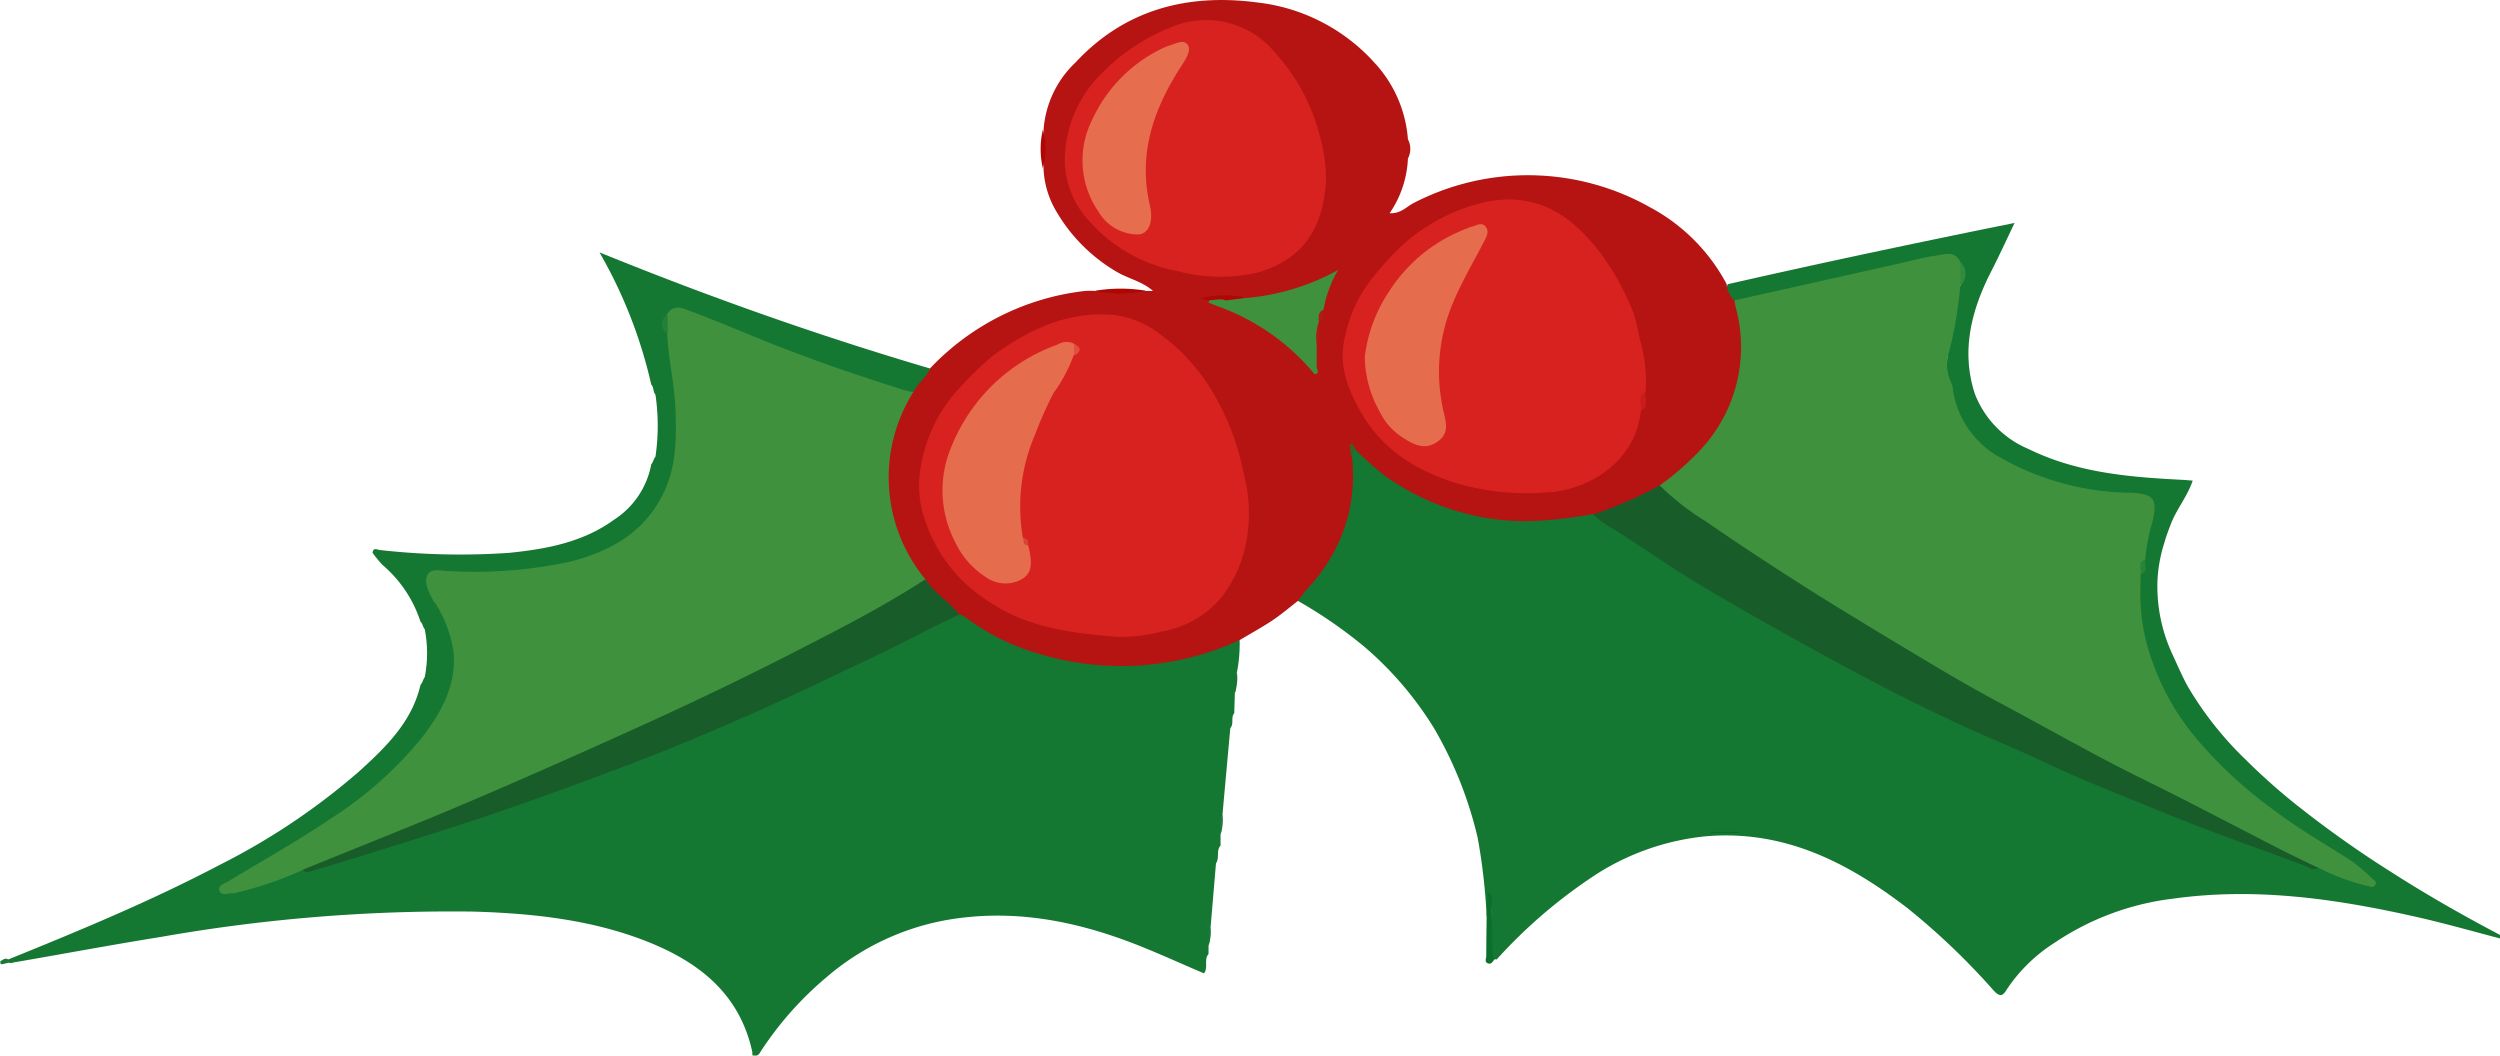 <svg xmlns="http://www.w3.org/2000/svg" viewBox="0 0 208.02 87.83"><defs><style>.cls-1{fill:#147732;}.cls-2{fill:#b51412;}.cls-3{fill:#0b702b;}.cls-4{fill:#ac0703;}.cls-5{fill:#b20604;}.cls-6{fill:#167838;}.cls-7{fill:#197937;}.cls-8{fill:#1e7b3d;}.cls-9{fill:#167535;}.cls-10{fill:#40913d;}.cls-11{fill:#185c29;}.cls-12{fill:#248039;}.cls-13{fill:#308b3e;}.cls-14{fill:#076d27;}.cls-15{fill:#2a8336;}.cls-16{fill:#386224;}.cls-17{fill:#d7221f;}.cls-18{fill:#b00604;}.cls-19{fill:#c91c1b;}.cls-20{fill:#b01a18;}.cls-21{fill:#e56d4e;}.cls-22{fill:#e34f3e;}.cls-23{fill:#db4334;}.cls-24{fill:#e66d4e;}</style></defs><title>Mistletoe</title><g id="Layer_2" data-name="Layer 2"><g id="Layer_1-2" data-name="Layer 1"><g id="Mistletoe"><path class="cls-1" d="M101.18,71.83l-.45,5.33c-.1.11-.31-.1-.27,0a2.06,2.06,0,0,1,.1,1.52l0,.7c-.41.47,0,1.14-.38,1.61-1.89-.8-3.75-1.66-5.67-2.41-5.12-2-10.38-3-15.89-2a21,21,0,0,0-9.88,4.76,28.06,28.06,0,0,0-5.49,6.22.57.57,0,0,1-.45.32c-.27,0-.18-.21-.2-.34-1-4.63-4.15-7.27-8.27-9-4.8-2-9.89-2.54-15-2.69a139.34,139.34,0,0,0-26,2.12c-4,.64-8,1.39-12,2.08-.25,0-.58.28-.68-.2,6-2.43,11.94-4.89,17.66-7.9A55.87,55.87,0,0,0,29.9,64.17c2.2-2,4.38-4.1,5.09-7.19.18-.17.2-.44.35-.63a10.29,10.29,0,0,0,0-4c-.16-.19-.17-.46-.36-.64A10.4,10.4,0,0,0,31.82,47,11.39,11.39,0,0,1,31,46c.06-.5.4-.24.64-.23A59.63,59.63,0,0,0,42.39,46c3.09-.32,6.11-.87,8.71-2.76a7,7,0,0,0,3.09-4.6c.16-.19.19-.45.35-.64a17.84,17.84,0,0,0,0-5.16c-.22-.23-.11-.61-.35-.84a39.3,39.3,0,0,0-4.31-11c9.13,3.71,18.23,6.93,27.5,9.66,0,1-.79,1.53-1.47,2.09A8.39,8.39,0,0,1,72.84,32c-5-1.57-9.92-3.64-14.83-5.59-.72-.29-1.47-.72-2.26-.13-.58.51-.32,1.05,0,1.58a42.65,42.65,0,0,1,.87,6.92c.1,3-.24,6-2.37,8.43a12.5,12.5,0,0,1-6.72,3.86,38.78,38.78,0,0,1-10,.77c-1.75,0-2,.41-1.15,2,.22.41.46.81.69,1.22,1.77,3.18,1.26,6.2-.65,9.12a30.74,30.74,0,0,1-7.26,7.18c-3.05,2.36-6.55,4-9.69,6.14-.18.13-.45.16-.48.57,2.19-.24,4.14-1.21,6.19-1.82a7.76,7.76,0,0,0,2.69-.62c3.77-1.11,7.54-2.21,11.25-3.48,6.83-2.33,13.58-4.87,20.24-7.67,6.33-2.65,12.49-5.63,18.6-8.75A5.1,5.1,0,0,1,79.84,51a3.44,3.44,0,0,1,1.32.67,21.91,21.91,0,0,0,11.59,3.47A24,24,0,0,0,102,53.45a1.53,1.53,0,0,1,1.15-.18,12.91,12.91,0,0,1-.23,2.7c-.23.55,0,1.14-.17,1.69l-.05,1.68c-.31.36,0,.88-.33,1.25l-.65,7.18c-.22.54,0,1.12-.16,1.66l0,.93C101.17,70.79,101.5,71.39,101.18,71.83Z"/><path class="cls-1" d="M123.7,76.23a49.41,49.41,0,0,0-.75-6.54,33,33,0,0,0-3.61-9.07,28.68,28.68,0,0,0-5.83-6.82A38.75,38.75,0,0,0,108,50a1.14,1.14,0,0,1,.45-1.05,13.57,13.57,0,0,0,3.83-10.71,1.51,1.51,0,0,1,0-.3c0-.28.09-.56.41-.66.65.06,1,.57,1.46,1a18,18,0,0,0,9.18,4.47,20.46,20.46,0,0,0,7.72,0,3.18,3.18,0,0,1,1.37-.14c1.64.89,3.15,2,4.72,3,3.36,2.15,6.75,4.26,10.23,6.21,3.28,1.83,6.57,3.64,9.94,5.31,4,2,8.07,3.92,12.18,5.74s8.38,3.57,12.61,5.25c3.3,1.32,6.68,2.46,10,3.77A2.55,2.55,0,0,0,193,72c1,.26,1.95.87,3,1.12a2.42,2.42,0,0,0,1.24.16,12.23,12.23,0,0,0-3-2.36,51,51,0,0,1-8.5-6.08,22.91,22.91,0,0,1-6.57-9,14.77,14.77,0,0,1-1.1-8.08,1.87,1.87,0,0,0,.25-1.28,14.84,14.84,0,0,1,.56-3c.41-1.71.11-2.1-1.62-2.19a25.61,25.61,0,0,1-9-2c-3-1.33-5.26-3.36-6-6.82a8.21,8.21,0,0,1,0-4.09c.4-1.47.43-3,.79-4.52a1.64,1.64,0,0,0-.05-2,2.2,2.2,0,0,0-2-.27c-3.64.75-7.25,1.62-10.88,2.41a35.9,35.9,0,0,1-5.64,1.14,1.08,1.08,0,0,1-.72-1.49c7.89-1.8,15.81-3.47,23.87-5.1-.68,1.42-1.28,2.73-1.93,4-1.67,3.25-2.54,6.65-1.38,10.21a8.14,8.14,0,0,0,4.47,4.6c4.07,2,8.47,2.35,12.9,2.57l.76.06c-.44,1.32-1.34,2.36-1.82,3.62-.19.51-.39,1-.54,1.56a12.15,12.15,0,0,0-.57,3.1,13.42,13.42,0,0,0,1.2,6.08c.43.92.82,1.85,1.31,2.75a28.55,28.55,0,0,0,4.85,6.13,51.46,51.46,0,0,0,4.71,4.14,88.5,88.5,0,0,0,7.25,5.11c2.91,1.87,5.91,3.59,9,5.22a.47.47,0,0,1,.31.42c-2.25-.59-4.47-1.22-6.71-1.74-6.78-1.55-13.6-2.58-20.58-1.61a22.41,22.41,0,0,0-9.94,3.7,13.37,13.37,0,0,0-3.92,3.83c-.33.54-.55.73-1.12.11a58.16,58.16,0,0,0-7.13-6.82c-5-3.85-10.33-6.57-16.86-6a20.71,20.71,0,0,0-8.93,3.07,42.18,42.18,0,0,0-8.42,7.17c-.6,0-.44-.49-.45-.79-.06-1.19,0-2.39,0-3.55C123.9,75.69,124,76,123.7,76.23Z"/><path class="cls-2" d="M143.67,23.64a2,2,0,0,0,.65,1.35,6.44,6.44,0,0,1,.77,3.94,11.46,11.46,0,0,1-.93,4.86,15.73,15.73,0,0,1-5.88,6.73,20.77,20.77,0,0,1-4.69,2.1,1.69,1.69,0,0,1-1.06.15,34.3,34.3,0,0,1-5.44.6,20.16,20.16,0,0,1-12-3.89,31.08,31.08,0,0,1-2.35-2.11c-.6,0-.24.4-.24.65a15,15,0,0,1-.16,4.18,13.89,13.89,0,0,1-3.43,6.65A13.26,13.26,0,0,0,108,50c-.71.55-1.4,1.14-2.15,1.64s-1.79,1.08-2.68,1.61a23.55,23.55,0,0,1-16.82,1.12,18.53,18.53,0,0,1-6.08-3.06,1.79,1.79,0,0,0-.45-.19,12.64,12.64,0,0,1-3.14-2.92,13.54,13.54,0,0,1-2.44-12.49,20.27,20.27,0,0,1,1.06-2.46,1.31,1.31,0,0,1,.72-.65c.34-.73,1.07-1.19,1.37-1.95a21,21,0,0,1,12.88-6.44,6.56,6.56,0,0,1,.89,0c1.4,0,2.8,0,4.2,0l.58,0,0,0,0,0c-.87-.78-2-1-3-1.58a14,14,0,0,1-5.11-5.15,7.6,7.6,0,0,1-1-3.44c0-1.06,0-2.13,0-3.19a8.53,8.53,0,0,1,2.67-5.66C93.59.79,98.82-.57,104.65.21a15.46,15.46,0,0,1,9.71,5,10.51,10.51,0,0,1,2.79,6.38,1.71,1.71,0,0,1,0,1.6,8.68,8.68,0,0,1-1.52,4.55c.93.06,1.42-.56,2-.85a20.7,20.7,0,0,1,19.67.36A15.47,15.47,0,0,1,143.67,23.64Z"/><path class="cls-3" d="M123.7,76.23l.09-2c.5.2.33.55.33.8,0,1.45.07,2.9.08,4.35a.37.37,0,0,0,.21.4c-.19.16-.28.5-.6.38s-.14-.4-.14-.6C123.67,78.45,123.69,77.34,123.7,76.23Z"/><path class="cls-4" d="M95.35,24.19a9.6,9.6,0,0,1-4.2,0A12.87,12.87,0,0,1,95.35,24.19Z"/><path class="cls-5" d="M86.77,10.8a5.68,5.68,0,0,1,0,3.19A7.16,7.16,0,0,1,86.77,10.8Z"/><path class="cls-6" d="M100.56,78.66c-.09-.46.15-1-.3-1.39a.31.31,0,0,1,.06-.51c.35-.15.16.36.41.4A3.48,3.48,0,0,1,100.56,78.66Z"/><path class="cls-7" d="M.6,79.78c.18.23.45.16.68.2l-1,.23c-.21.06-.28,0-.25-.23C.2,79.89.36,79.73.6,79.78Z"/><path class="cls-8" d="M101.57,69.43c0-.55-.2-1.14.16-1.66A4.24,4.24,0,0,1,101.57,69.43Z"/><path class="cls-9" d="M102.76,57.66c0-.56-.2-1.16.17-1.69A4.21,4.21,0,0,1,102.76,57.66Z"/><path class="cls-10" d="M76,32.62A13.3,13.3,0,0,0,77,48.2c0,.5-.45.63-.78.82-6.43,3.71-13,7.1-19.76,10.24C51.22,61.69,46,64,40.66,66.28q-7.29,3.14-14.7,6a1.36,1.36,0,0,1-.77.11,30.45,30.45,0,0,1-5.73,1.94c-.07,0-.13,0-.2,0-.33,0-.84.23-1-.21s.37-.57.69-.76c2.87-1.74,5.82-3.38,8.59-5.26a31.66,31.66,0,0,0,7.6-6.77c1.56-2.05,2.81-4.21,2.61-7a10.41,10.41,0,0,0-1.53-4.14s-.12-.08-.14-.14c-.32-.68-.82-1.45-.54-2.15s1.19-.38,1.82-.38a37.89,37.89,0,0,0,10.19-.81c3.19-.85,5.92-2.32,7.54-5.44,1.2-2.32,1.21-4.74,1.11-7.23-.08-2.12-.59-4.19-.69-6.31a1.65,1.65,0,0,1,0-1.61c.61-.88,1.4-.43,2.06-.19,2.32.88,4.61,1.86,6.92,2.78,3.51,1.38,7.08,2.6,10.69,3.73A5.06,5.06,0,0,0,76,32.62Z"/><path class="cls-11" d="M25.19,72.37c4.73-1.93,9.48-3.79,14.18-5.8s9.52-4.15,14.25-6.3S62.73,56,67.2,53.69C70.51,52,73.84,50.25,77,48.2c.76,1.16,2,1.89,2.83,2.94-2.25,1-4.36,2.19-6.57,3.24-3.38,1.61-6.75,3.25-10.17,4.77S56,62.23,52.36,63.61Q46.62,65.8,40.78,67.8c-3,1-6.11,2-9.17,2.94-1.95.63-3.92,1.21-5.89,1.8A.45.45,0,0,1,25.19,72.37Z"/><path class="cls-12" d="M55.56,26.18v1.61A.92.92,0,0,1,55.56,26.18Z"/><path class="cls-10" d="M138.11,40.39a23.18,23.18,0,0,0,3.52-3.11,12.5,12.5,0,0,0,2.82-11.61c-.06-.22-.09-.45-.13-.68l13.42-3c1.1-.24,2.18-.56,3.29-.71.71-.1,1.6-.49,2.08.51a2.33,2.33,0,0,1,0,2,34.46,34.46,0,0,1-.91,5.42,3.36,3.36,0,0,0,.15,2.61,1.88,1.88,0,0,1,.16.66,7.73,7.73,0,0,0,4,5.63A22.41,22.41,0,0,0,177.29,41c1.92.09,2.26.5,1.82,2.39a15.29,15.29,0,0,0-.61,3.21c-.36.33,0,.88-.39,1.21,0,.26,0,.53,0,.79a16.41,16.41,0,0,0,1,6.49,20.61,20.61,0,0,0,3.85,6.6,36.86,36.86,0,0,0,6.4,5.83c2,1.51,4.18,2.75,6.29,4.1a16.93,16.93,0,0,1,1.72,1.47c.17.15.45.26.27.54s-.41.14-.64.09a17.6,17.6,0,0,1-4.08-1.52,20.43,20.43,0,0,1-3.83-1.61c-6.11-3-12.18-6.13-18.17-9.39-3.83-2.08-7.64-4.2-11.4-6.39-4.37-2.56-8.68-5.2-12.91-8-2.7-1.76-5.39-3.54-7.91-5.56C138.4,41,138,40.85,138.11,40.39Z"/><path class="cls-11" d="M138.11,40.39a20.8,20.8,0,0,0,3.84,3c2.57,1.79,5.2,3.5,7.84,5.19,2.4,1.54,4.83,3,7.27,4.48,3.06,1.83,6.1,3.7,9.24,5.37,4.06,2.16,8,4.44,12.17,6.48,3.74,1.84,7.42,3.79,11.13,5.69,1.09.55,2.19,1.08,3.29,1.61-.46.3-.81-.07-1.18-.21-3.78-1.4-7.58-2.71-11.31-4.24-3.51-1.44-7.05-2.8-10.48-4.43-2.66-1.26-5.4-2.32-8-3.59q-4.35-2.07-8.58-4.36c-3.85-2.09-7.68-4.23-11.45-6.45-2.57-1.52-5-3.23-7.54-4.86a8.49,8.49,0,0,1-1.77-1.26A35.59,35.59,0,0,0,138.11,40.39Z"/><path class="cls-13" d="M163.12,23.79v-2A1.38,1.38,0,0,1,163.12,23.79Z"/><path class="cls-14" d="M144.63,69.32h-2.27v-.1h2.35Z"/><path class="cls-15" d="M178.11,47.78c.12-.41-.32-1,.39-1.21C178.38,47,178.82,47.56,178.11,47.78Z"/><path class="cls-16" d="M112.51,38a1.84,1.84,0,0,1-.17-1.09c.3.07.34.26.41.44C112.49,37.52,112.57,37.79,112.51,38Z"/><path class="cls-17" d="M93.05,53c-3.81-.3-7.6-.76-10.85-3A12.62,12.62,0,0,1,77,43.38a8.8,8.8,0,0,1-.37-4.64A12.61,12.61,0,0,1,80,32.11a28.57,28.57,0,0,1,2.63-2.53c3-2.18,6.26-3.73,10.09-3.37a8,8,0,0,1,3.88,1.65A16.17,16.17,0,0,1,101,32.78a21.15,21.15,0,0,1,2.48,6.6,12.77,12.77,0,0,1,.28,5.35,10.66,10.66,0,0,1-2.21,5.08,8.36,8.36,0,0,1-4.9,2.74A13.65,13.65,0,0,1,93.05,53Z"/><path class="cls-17" d="M136.53,34.18c-.43,4.23-4.33,6.65-7.93,6.8a20.69,20.69,0,0,1-7.47-.79c-3.16-1-5.93-2.64-7.73-5.62-1.26-2.11-2.12-4.28-1.44-6.73a11.24,11.24,0,0,1,2.27-4.75,26.91,26.91,0,0,1,2.38-2.62,15.43,15.43,0,0,1,7.12-3.69c4.25-.81,7.13,1.19,9.54,4.41A21.92,21.92,0,0,1,135.91,26a22.26,22.26,0,0,1,.53,2.21,12.18,12.18,0,0,1,.49,4.37C136.49,33,137,33.72,136.53,34.18Z"/><path class="cls-17" d="M110.33,15.14c-.27,3.87-1.88,6.43-5.69,7.54A13.79,13.79,0,0,1,98,22.56a12.94,12.94,0,0,1-7.34-4.13,7.62,7.62,0,0,1-2.06-4.82,10.27,10.27,0,0,1,3.36-7.79,16.59,16.59,0,0,1,5.52-3.57,7.42,7.42,0,0,1,8.63,2.15,16.06,16.06,0,0,1,3.67,6.77A12.93,12.93,0,0,1,110.33,15.14Z"/><path class="cls-10" d="M109.39,31.14a18.57,18.57,0,0,0-8.1-5.67l-.74-.29c.28-.72.9-.26,1.35-.39.61.1,1.23-.19,1.84,0a19.15,19.15,0,0,0,7.61-2.33,9.71,9.71,0,0,0-1.22,3.3c-.31.28-.06.77-.4,1l0,0,0,.06c-.21.55,0,1.14-.17,1.69l0,2C109.59,30.78,109.83,31.06,109.39,31.14Z"/><path class="cls-18" d="M103.74,24.78,102,25c-.66-.29-1.39.24-2-.2A8.23,8.23,0,0,1,103.74,24.78Z"/><path class="cls-19" d="M136.53,34.18c.16-.52-.4-1.23.4-1.6C136.76,33.11,137.32,33.81,136.53,34.18Z"/><path class="cls-20" d="M109.73,26.79c0-.39-.11-.84.4-1C110.06,26.12,110.39,26.64,109.73,26.79Z"/><path class="cls-20" d="M109.55,28.58a3.59,3.59,0,0,1,.17-1.69C109.68,27.45,109.92,28.05,109.55,28.58Z"/><path class="cls-21" d="M85.55,45.38c.46,1.79.24,2.54-.92,3A2.82,2.82,0,0,1,82,48a7,7,0,0,1-2.51-2.87,9.31,9.31,0,0,1-.31-8A14.91,14.91,0,0,1,88,28.67a1.39,1.39,0,0,1,1.33-.09.81.81,0,0,1,0,1,12.91,12.91,0,0,1-1.67,3.13,31.73,31.73,0,0,0-1.55,3.49,15.12,15.12,0,0,0-1,8.54C85.35,44.94,85.35,45.22,85.55,45.38Z"/><path class="cls-22" d="M89.36,29.6v-1C90,28.91,90,29.25,89.36,29.6Z"/><path class="cls-23" d="M85.55,45.38c-.4,0-.41-.32-.38-.62C85.56,44.81,85.56,45.09,85.55,45.38Z"/><path class="cls-21" d="M113.56,29.7a12.4,12.4,0,0,1,1.94-5.32,13.2,13.2,0,0,1,6.64-5.4c.06,0,.11-.08.18-.08.43-.06.92-.48,1.28-.06s.08.89-.14,1.31c-.87,1.66-1.81,3.27-2.54,5a14.69,14.69,0,0,0-.84,8.94c.19.91.57,1.85-.36,2.58s-1.81.54-3-.26a5.3,5.3,0,0,1-1.94-2.2A9.46,9.46,0,0,1,113.56,29.7Z"/><path class="cls-24" d="M94.7,19.51a3.84,3.84,0,0,1-3.32-1.93,7.52,7.52,0,0,1-.46-7.7A12.2,12.2,0,0,1,96.77,4a3.71,3.71,0,0,1,.46-.19c.53-.13,1.2-.57,1.57-.12s-.12,1.22-.44,1.71C96,9,94.65,12.8,95.7,17.17,96,18.61,95.49,19.49,94.7,19.51Z"/></g></g></g></svg>
